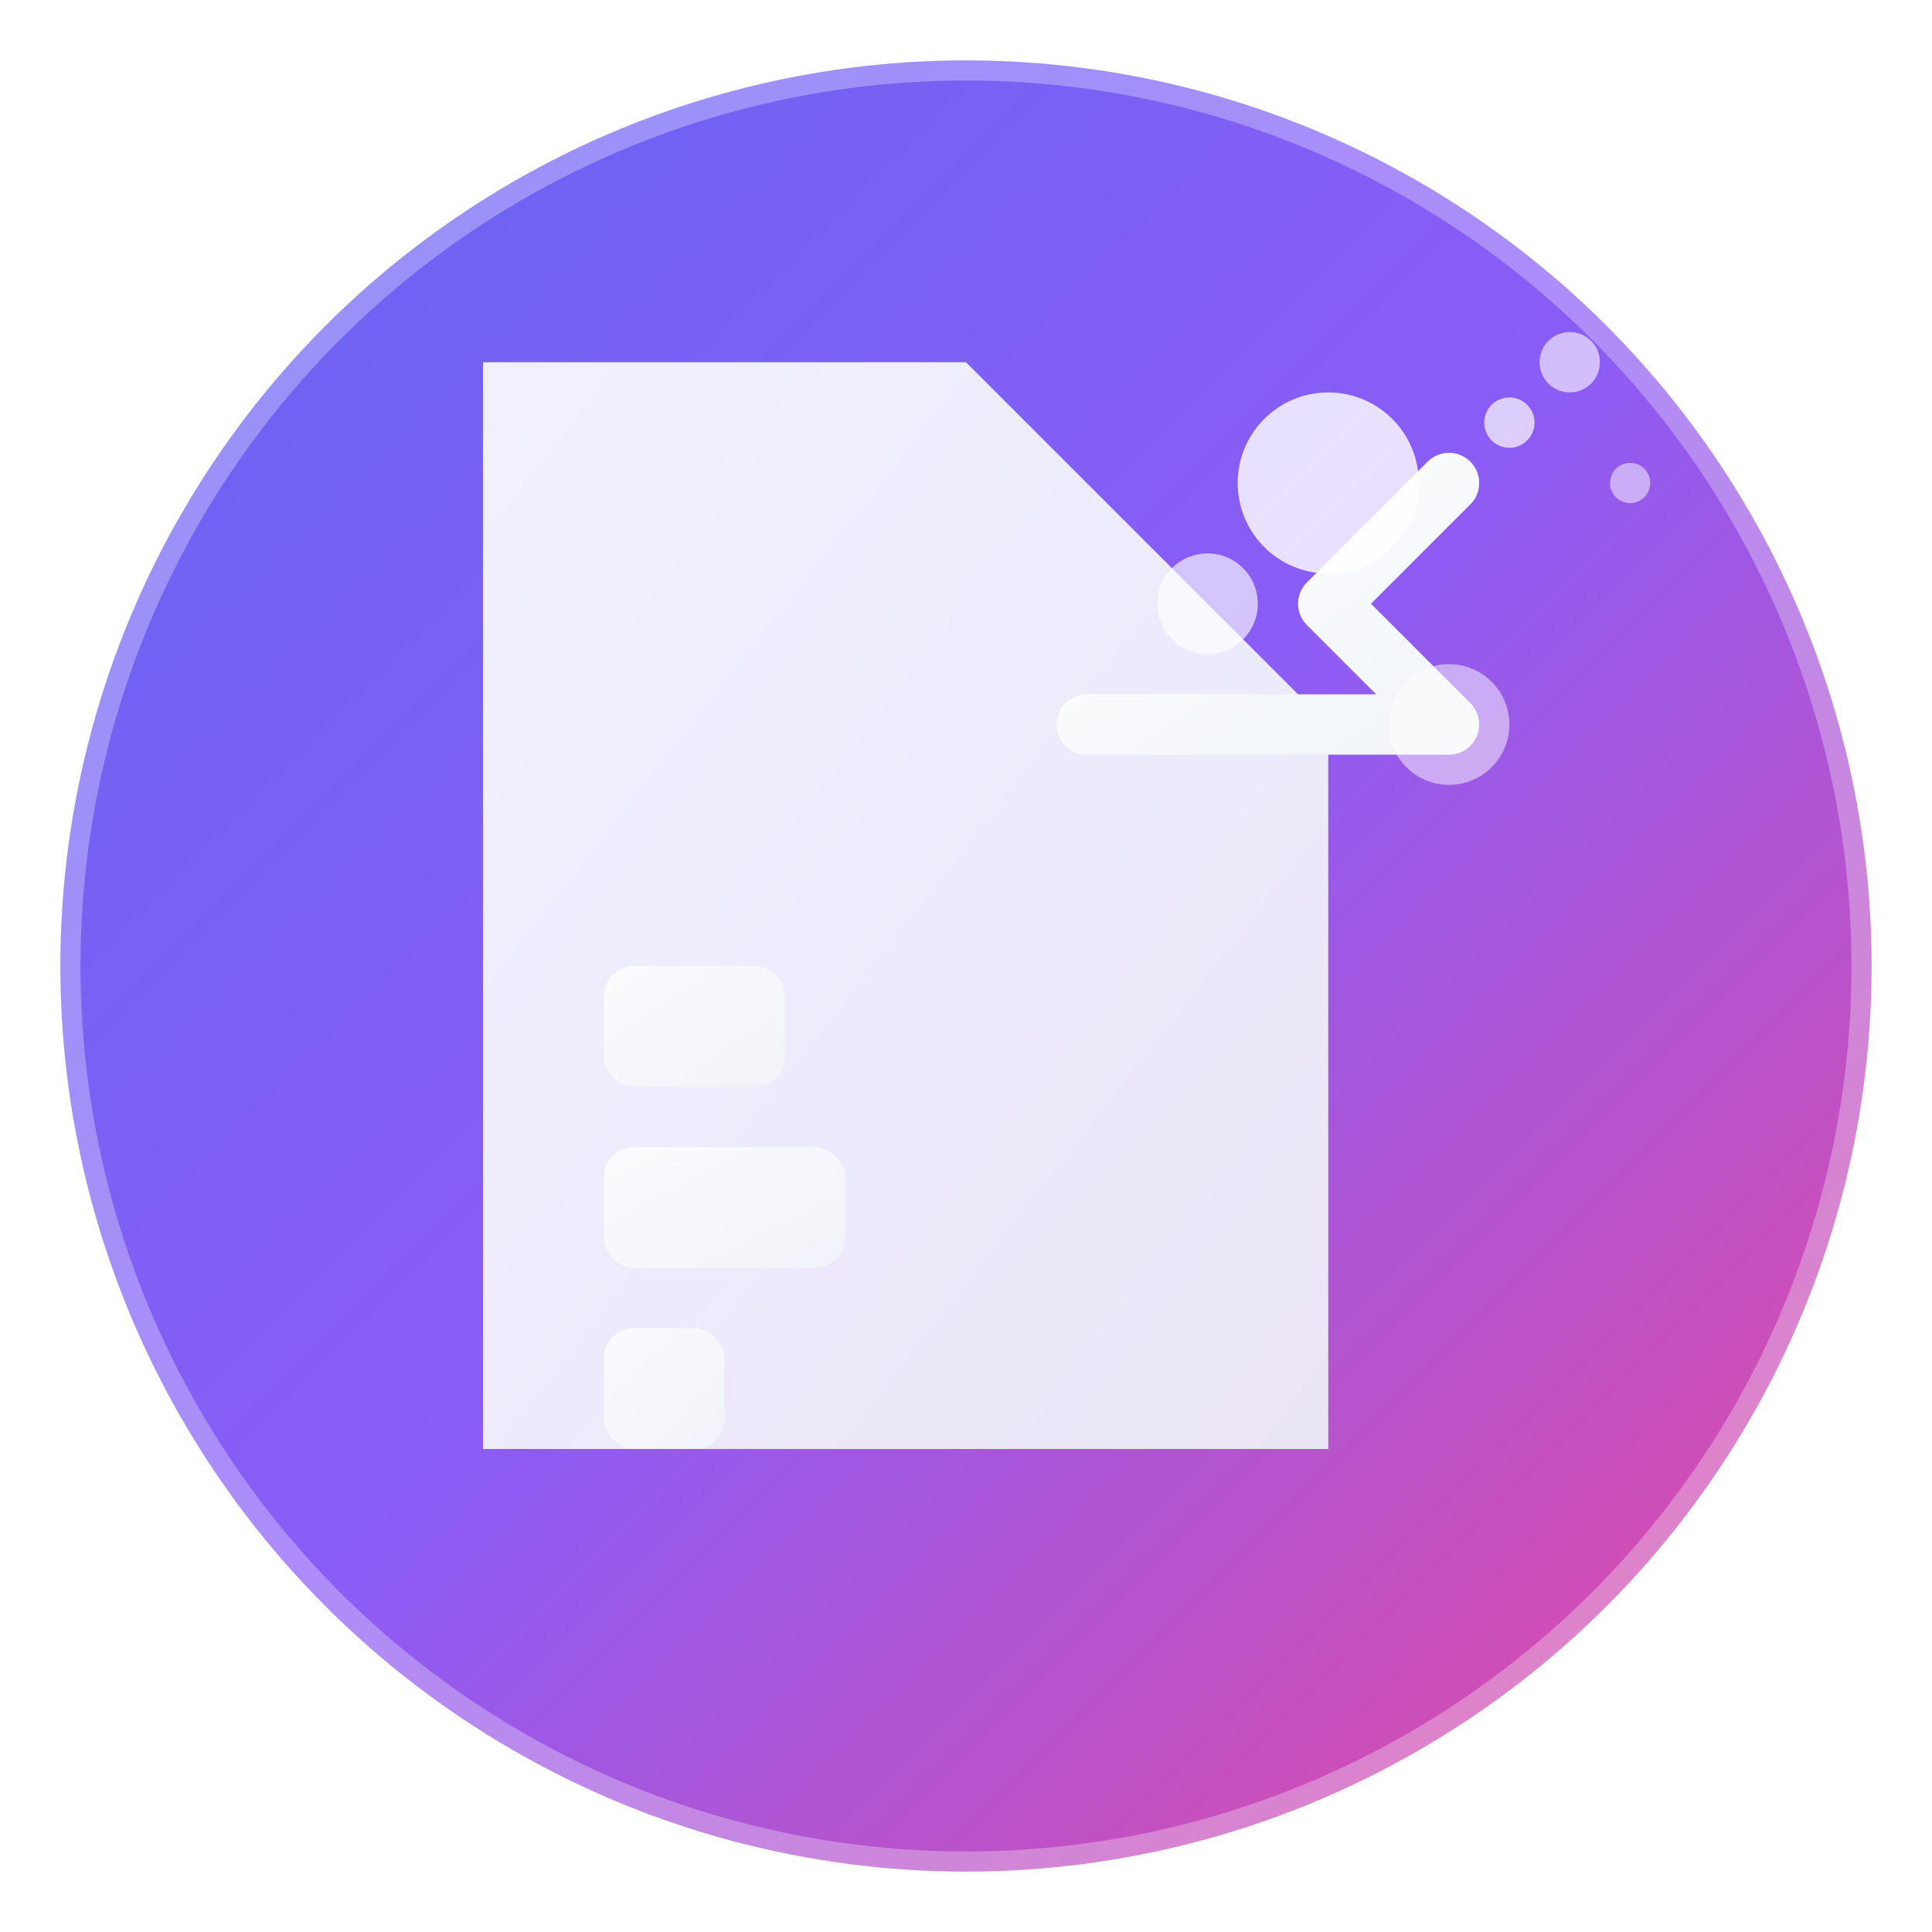 <svg width="192" height="192" viewBox="0 0 192 192" fill="none" xmlns="http://www.w3.org/2000/svg">
  <!-- Background circle with gradient -->
  <defs>
    <linearGradient id="bgGradient" x1="0%" y1="0%" x2="100%" y2="100%">
      <stop offset="0%" style="stop-color:#6366f1;stop-opacity:1" />
      <stop offset="50%" style="stop-color:#8b5cf6;stop-opacity:1" />
      <stop offset="100%" style="stop-color:#ec4899;stop-opacity:1" />
    </linearGradient>
    <linearGradient id="iconGradient" x1="0%" y1="0%" x2="100%" y2="100%">
      <stop offset="0%" style="stop-color:#ffffff;stop-opacity:1" />
      <stop offset="100%" style="stop-color:#f1f5f9;stop-opacity:1" />
    </linearGradient>
    <filter id="glow">
      <feGaussianBlur stdDeviation="3" result="coloredBlur"/>
      <feMerge> 
        <feMergeNode in="coloredBlur"/>
        <feMergeNode in="SourceGraphic"/>
      </feMerge>
    </filter>
  </defs>
  
  <!-- Background circle with subtle shadow -->
  <circle cx="96" cy="96" r="90" fill="url(#bgGradient)" stroke="rgba(255,255,255,0.3)" stroke-width="4"/>
  
  <!-- Main conversion icon - Modern file with conversion arrow -->
  <path d="M48 36h48l36 36v72H48V36z" fill="url(#iconGradient)" opacity="0.95" filter="url(#glow)"/>
  
  <!-- Conversion arrow with modern design -->
  <path d="M108 72h36l-12-12 12-12" stroke="url(#iconGradient)" stroke-width="6" stroke-linecap="round" stroke-linejoin="round" fill="none" filter="url(#glow)"/>
  
  <!-- AI sparkle effects - more prominent -->
  <circle cx="132" cy="48" r="9" fill="#ffffff" opacity="0.9" filter="url(#glow)"/>
  <circle cx="144" cy="72" r="6" fill="#ffffff" opacity="0.7" filter="url(#glow)"/>
  <circle cx="120" cy="60" r="5" fill="#ffffff" opacity="0.8" filter="url(#glow)"/>
  
  <!-- File content lines -->
  <rect x="60" y="96" width="18" height="12" rx="3" fill="url(#iconGradient)" opacity="0.8"/>
  <rect x="60" y="114" width="24" height="12" rx="3" fill="url(#iconGradient)" opacity="0.8"/>
  <rect x="60" y="132" width="12" height="12" rx="3" fill="url(#iconGradient)" opacity="0.8"/>
  
  <!-- Modern tech elements -->
  <circle cx="156" cy="36" r="3" fill="#ffffff" opacity="0.6"/>
  <circle cx="162" cy="48" r="2" fill="#ffffff" opacity="0.5"/>
  <circle cx="150" cy="42" r="2.5" fill="#ffffff" opacity="0.7"/>
</svg>
